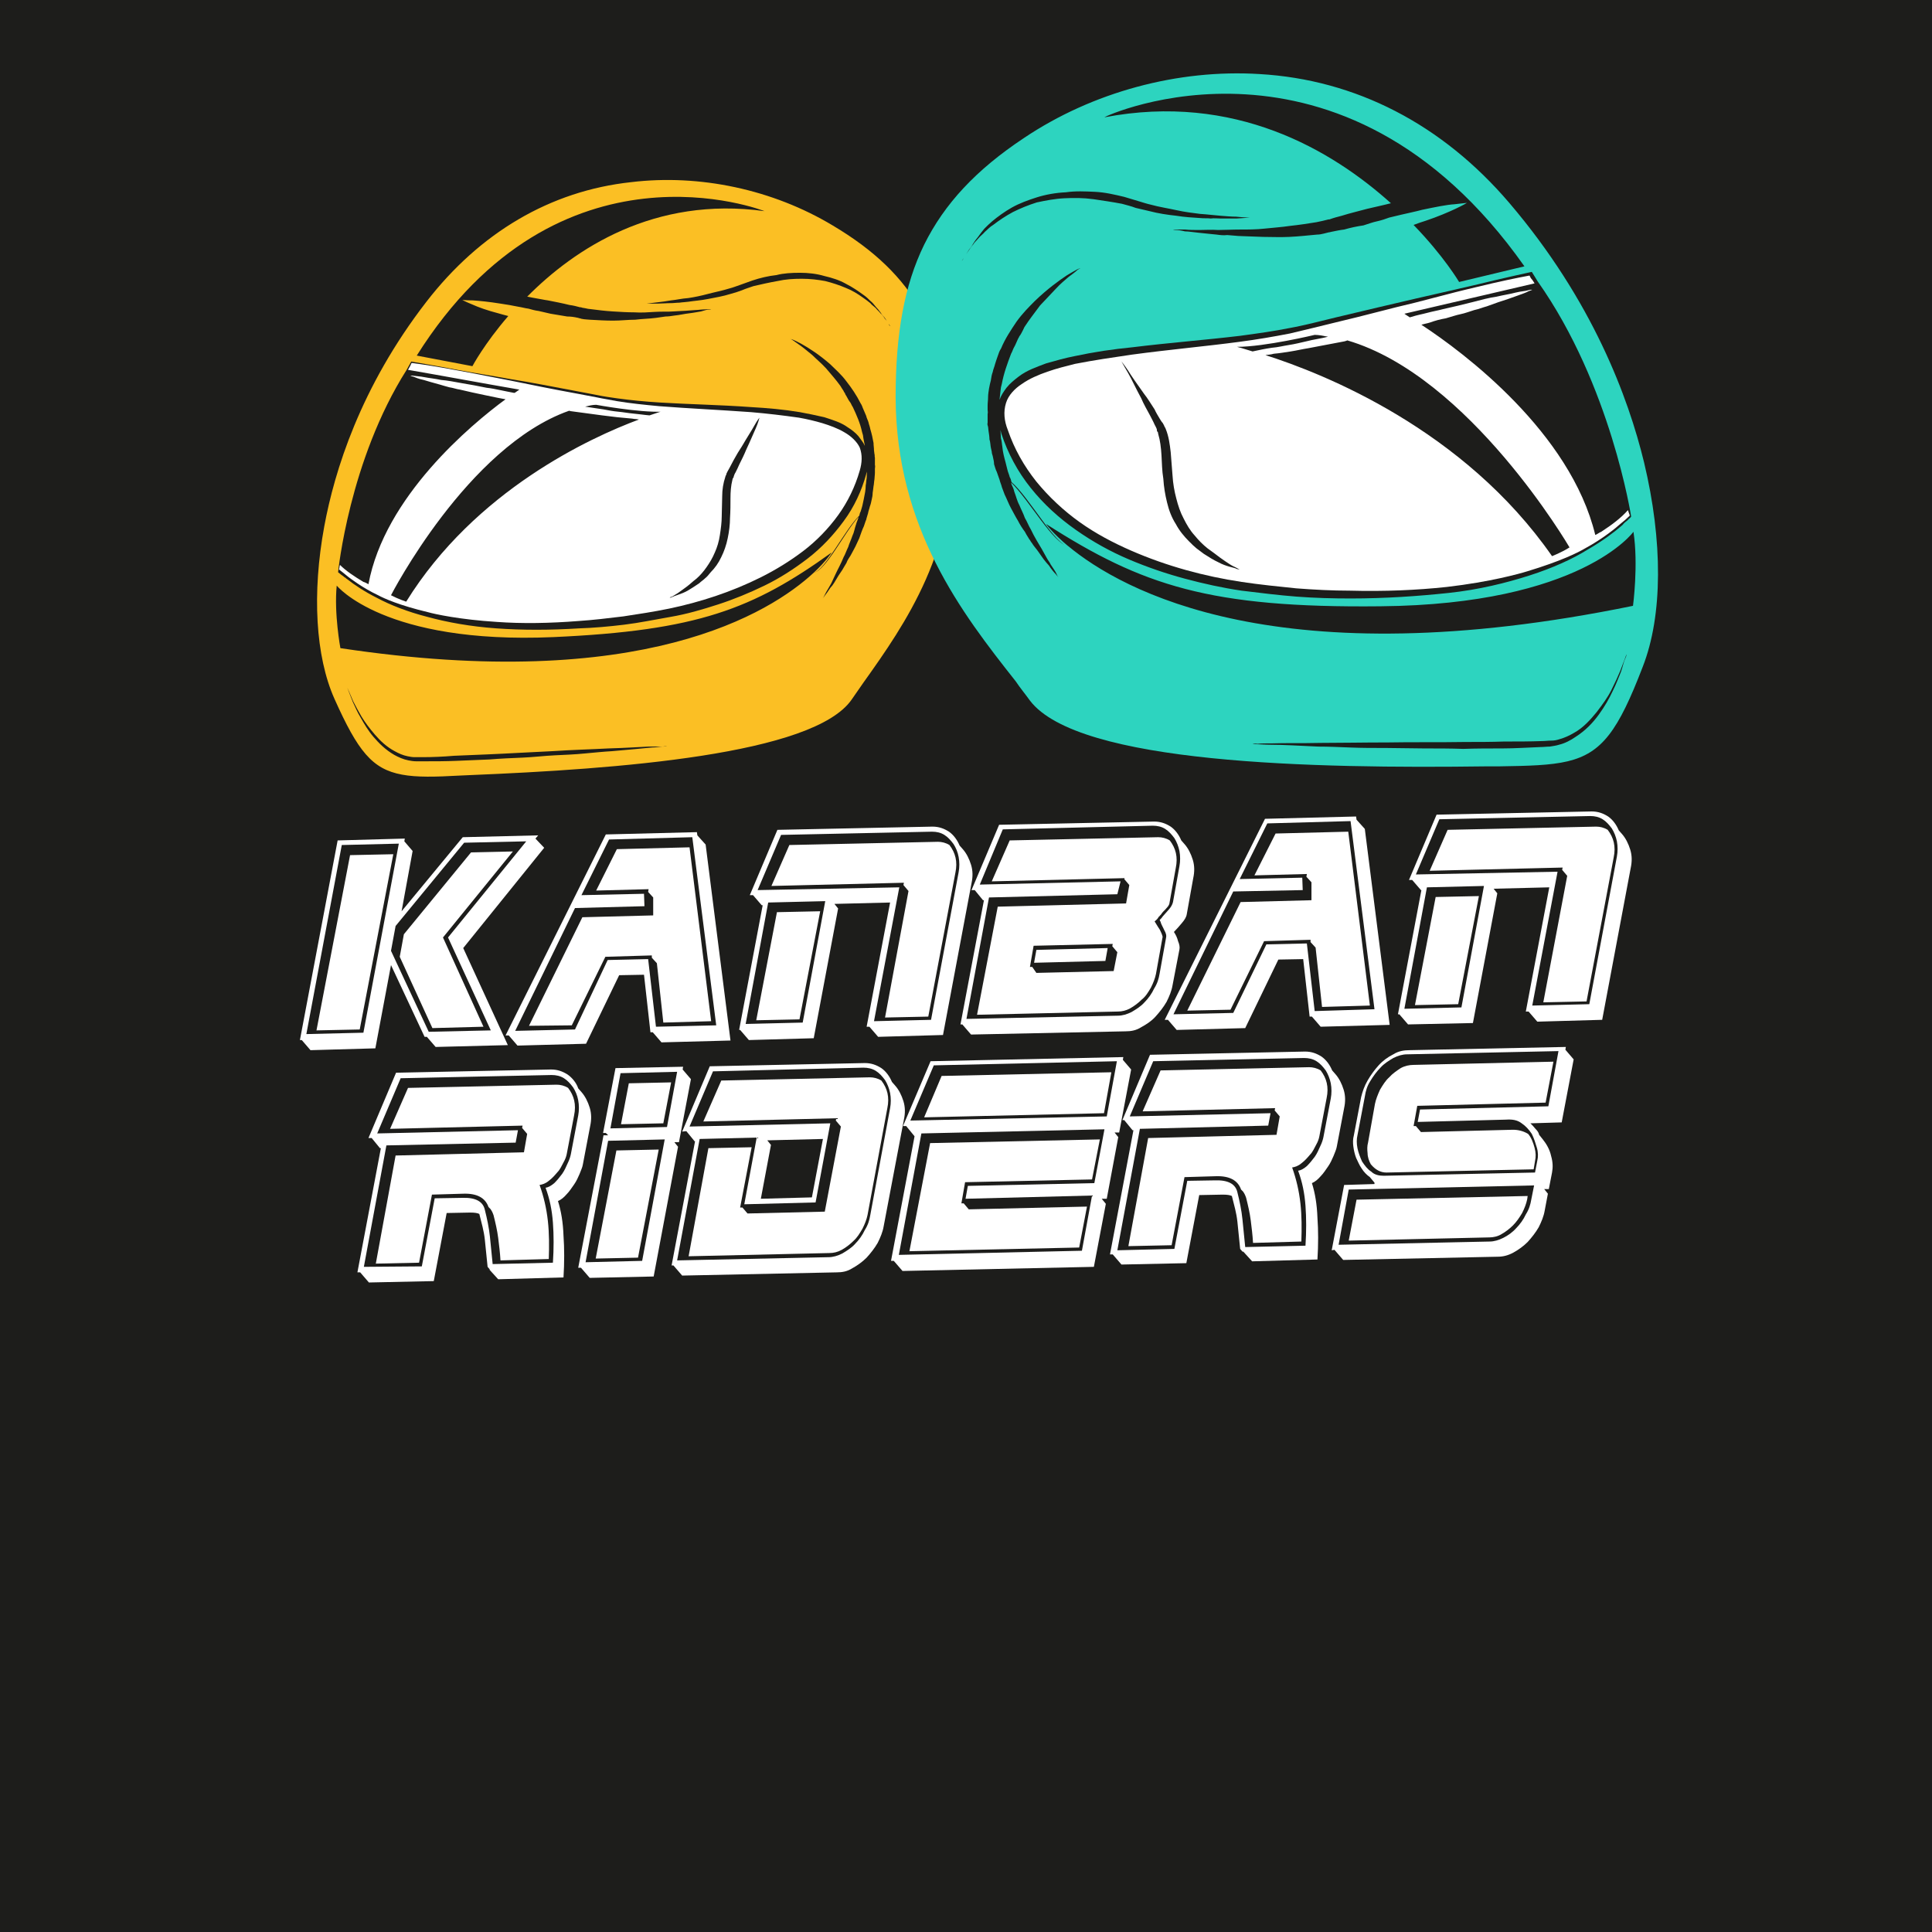 <?xml version="1.0" encoding="utf-8"?>
<!-- Generator: Adobe Illustrator 26.0.3, SVG Export Plug-In . SVG Version: 6.00 Build 0)  -->
<svg version="1.1" id="Слой_1" xmlns="http://www.w3.org/2000/svg" xmlns:xlink="http://www.w3.org/1999/xlink" x="0px" y="0px"
	 viewBox="0 0 420 420" style="enable-background:new 0 0 420 420;" xml:space="preserve">
<style type="text/css">
	.st0{fill:#1D1D1B;}
	.st1{fill:#FFFFFF;}
	.st2{fill:#FBBF24;}
	.st3{fill:#2DD4BF;}
</style>
<rect x="-6" y="-8.7" class="st0" width="432" height="437.5"/>
<g>
	<g>
		<g>
			<path class="st1" d="M65.2,226.1l8.2-43.4l14.6-0.4l-0.1,0.6l1.8,2.1l-2.4,13.1l13.3-16.1l16.4-0.4l-0.6,0.7l1.9,2l-17.6,21.8
				l9.7,21.1l-15.7,0.4l-1.9-2.2h-0.5L85,209.8l-3.4,18.1l-14.1,0.4l-1.9-2.2L65.2,226.1z M74.3,183.7l-7.7,41.1l12.4-0.3l7.7-41.1
				L74.3,183.7z M76.1,185.9l9.4-0.2l-7.3,38.1l-9.4,0.2L76.1,185.9z M85,206.7l8.2,17.6l13.5-0.3l-9.3-20.2l17-20.9l-13.5,0.3
				L86,201.3L85,206.7z M87.8,203.1l14.6-17.8l9.1-0.2l-15.2,18.7l8.8,19.4L94,223.5L86.9,208L87.8,203.1z"/>
			<path class="st1" d="M109.9,225.1l21.8-43.7l19.8-0.5l0.1,0.7l1.8,2l5.4,42.6l-15,0.4l-1.9-2.2h-0.5l-1.4-12.5l-5.4,0.1
				l-7.2,14.9l-14.9,0.4l-1.9-2.2H109.9z M132.1,208.7l8.8-0.2l1.7,14.7l13.1-0.3l-5.2-40.9l-18.1,0.5l-6,12.1l13.6-0.3l0.1,2.7
				l-15.1,0.4l-13,26.7l13-0.3L132.1,208.7z M134.1,184.6l15.8-0.4l4.7,37.8l-10.4,0.3l-1.4-12.9l-1.1-1.2v-0.5l-10.1,0.3l-7.3,14.9
				L115,223l11.6-23.6L142,199v-3.9l-1.1-1.2l0.1-0.6l-11.4,0.3L134.1,184.6z"/>
			<path class="st1" d="M160.7,223.8l5.1-27h-0.2l-1.9-2.2h-0.7l6-14.2l33.7-0.7c1.4,0,2.5,0.4,3.6,1.1c1,0.7,1.8,1.8,2.3,3l0.7,0.8
				c0.8,0.9,1.4,2.1,1.8,3.4c0.4,1.3,0.4,2.6,0.1,4l-6.2,33l-14.1,0.4l-1.9-2.2h-0.6l5.1-27l-12.1,0.3l0.8,1l-5.3,28.2l-14.1,0.4
				l-1.9-2.2H160.7z M167,196.2l-4.9,26.4l12.4-0.3l4.9-26.4L167,196.2z M168.9,198.3l9.4-0.2l-4.5,23.5l-9.4,0.2L168.9,198.3z
				 M195.5,192.9L190,222l12.4-0.3l6-32.1c0.2-1.1,0.2-2.2,0-3.3s-0.6-2-1.1-2.8c-0.6-0.8-1.2-1.5-2-2c-0.8-0.5-1.7-0.7-2.7-0.7
				l-32.8,0.7l-5.1,12L195.5,192.9z M197.5,193.7l-1.1-1.3l0.1-0.5l-28.8,0.7l3.9-8.9l32.3-0.7c0.8,0,1.7,0.2,2.5,0.7
				c1.3,1.7,1.8,3.6,1.3,6l-5.9,31.3l-9.4,0.2L197.5,193.7z"/>
			<path class="st1" d="M208.8,222.7l5.1-27h-0.2l-1.8-2.2h-0.7l6-14.2l33.7-0.7c1.4,0,2.5,0.4,3.6,1.1c1,0.7,1.8,1.8,2.3,3l0.7,0.8
				c0.8,0.9,1.4,2.1,1.8,3.4s0.4,2.6,0.1,4l-1.4,7.8c-0.1,0.7-0.5,1.3-1.1,2c-0.6,0.7-1.1,1.3-1.7,1.9c0.4,0.6,0.7,1.2,0.9,2
				c0.3,0.7,0.4,1.3,0.3,1.8l-1.5,7.8c-0.2,1.2-0.7,2.4-1.3,3.6c-0.7,1.2-1.5,2.2-2.4,3.2s-2,1.7-3.1,2.3c-1.1,0.7-2.2,0.9-3.4,0.9
				l-33.6,0.7l-1.9-2.2L208.8,222.7z M242.9,194.4l-27.9,0.7l-4.9,26.4l32.9-0.7c1,0,2-0.3,3-0.8c1-0.6,2-1.2,2.8-2.1
				c0.8-0.8,1.6-1.9,2.1-3c0.7-1.1,1-2.1,1.2-3.3l1.4-7.8c0.1-0.4,0-0.9-0.4-1.6c-0.3-0.7-0.7-1.3-0.8-1.8l-0.2-0.4
				c0.3-0.3,0.5-0.5,0.6-0.7c0.5-0.6,1-1.1,1.5-1.7c0.5-0.6,0.7-1.1,0.8-1.5l1.4-7.8c0.2-1.1,0.2-2.2,0-3.3c-0.2-1-0.6-2-1.1-2.8
				c-0.6-0.8-1.2-1.5-2-2c-0.8-0.5-1.7-0.7-2.7-0.7l-32.6,0.8l-5,12l30.6-0.7L242.9,194.4z M244.5,190.9l-28.9,0.7l3.9-8.9l32.3-0.7
				c0.8,0,1.7,0.2,2.5,0.7c1.3,1.7,1.8,3.6,1.3,6l-1.4,7.8c-0.1,0.3-0.3,0.6-0.6,0.9c-0.3,0.4-0.7,0.7-1,1.1l-0.2,0.3l-0.3,0.3
				c0,0.1-0.1,0.1-0.2,0.2c-0.2,0.4-0.5,0.7-0.9,1l0.8,1.3c0.3,0.4,0.5,0.8,0.7,1.3s0.3,0.8,0.2,1l-1.4,7.8c-0.2,1-0.6,2-1.1,3
				c-0.6,1-1.1,1.9-2,2.6c-0.7,0.7-1.6,1.4-2.5,1.9c-0.9,0.5-1.8,0.7-2.7,0.7l-30.6,0.7l4.5-23.5l27.9-0.7l0.7-4l-1.1-1.3
				L244.5,190.9z M225.3,211.5l16.8-0.4l0.8-4.1l-1.1-1.3l0.1-0.5l-17.2,0.4l-0.8,4.6h0.5L225.3,211.5z M224.8,209.3l0.5-2.8
				l15.5-0.4l-0.5,2.8L224.8,209.3z"/>
			<path class="st1" d="M253.2,221.7L275,178l19.8-0.5l0.1,0.7l1.8,2l5.4,42.6l-15,0.4l-1.9-2.2h-0.5l-1.4-12.5l-5.4,0.1l-7.2,14.9
				l-14.9,0.4l-1.9-2.2H253.2z M275.3,205.3l8.8-0.2l1.7,14.7l13-0.4l-5.2-40.9l-18.1,0.5l-6,12.1l13.6-0.3l0.1,2.7l-15.1,0.3
				l-13,26.7l13-0.3L275.3,205.3z M277.3,181.2l15.8-0.4l4.7,37.8l-10.4,0.3L286,206l-1.1-1.2v-0.5l-10.1,0.3l-7.3,14.9l-9.4,0.2
				l11.6-23.6l15.4-0.4v-3.9l-1.1-1.2l0.1-0.6l-11.4,0.3L277.3,181.2z"/>
			<path class="st1" d="M303.9,220.5l5.1-27h-0.1l-1.9-2.2h-0.7l6-14.2l33.7-0.7c1.4,0,2.5,0.4,3.6,1.1c1,0.7,1.8,1.8,2.3,3l0.7,0.8
				c0.8,0.9,1.4,2.1,1.8,3.4s0.4,2.6,0.1,4l-6.2,33l-14.1,0.4l-1.9-2.2h-0.6l5.1-27l-12.1,0.3l0.8,1l-5.3,28.2l-14.1,0.3l-1.9-2.2
				L303.9,220.5z M310.2,192.9l-4.9,26.4l12.4-0.3l4.9-26.4L310.2,192.9z M312.1,195l9.4-0.2l-4.5,23.5l-9.4,0.2L312.1,195z
				 M338.6,189.5l-5.5,29.1l12.4-0.3l6-32.1c0.2-1.1,0.2-2.2,0-3.3c-0.2-1-0.6-2-1.1-2.8c-0.6-0.8-1.2-1.5-2-2
				c-0.8-0.5-1.7-0.7-2.7-0.7l-32.8,0.7l-5.1,12L338.6,189.5z M340.7,190.4l-1.1-1.3l0.1-0.5l-28.9,0.7l3.9-8.9l32.3-0.7
				c0.8,0,1.7,0.2,2.5,0.7c1.3,1.7,1.8,3.6,1.3,6l-5.9,31.3l-9.4,0.2L340.7,190.4z"/>
			<g>
				<path class="st1" d="M106.6,276.1l-0.6-0.7c-0.2-2.1-0.4-4.1-0.6-5.9c-0.2-1.9-0.7-3.6-1.2-5.6c-0.4-0.2-1-0.3-2-0.3l-5.1,0.1
					l-2.8,14.8l-14.1,0.3l-1.9-2.2h-0.6l5.1-27h-0.2l-1.8-2.2h-0.7l6-14.2l33.7-0.7c1.4,0,2.5,0.4,3.6,1.1c1,0.7,1.9,1.8,2.3,3
					l0.7,0.8c0.8,0.9,1.4,2.1,1.8,3.4c0.4,1.3,0.4,2.6,0.1,4l-1.6,8.4c-0.1,0.6-0.4,1.2-0.7,2c-0.3,0.7-0.7,1.6-1.2,2.3
					c-0.5,0.7-1,1.5-1.6,2.1c-0.6,0.7-1.2,1.2-1.9,1.5c0.7,2.2,1.1,4.7,1.2,7.5c0.2,2.8,0.2,5.9,0,9.1l-14.2,0.4l-2-2.2L106.6,276.1
					z M106.5,268.8c0.2,2,0.4,4,0.6,6l13.1-0.3c0.2-3.1,0.2-6,0-8.7c-0.2-2.7-0.7-5.2-1.6-7.6c0.7-0.1,1.3-0.5,1.9-1
					c0.6-0.6,1.1-1.2,1.7-2c0.5-0.7,0.9-1.6,1.2-2.3c0.4-0.8,0.6-1.5,0.7-2l1.6-8.4c0.2-1.1,0.2-2.2,0-3.3s-0.6-2-1.1-2.8
					c-0.6-0.8-1.2-1.5-2-2c-0.8-0.5-1.7-0.7-2.7-0.7l-32.8,0.7l-5.1,12l30.6-0.7l-0.5,2.7L84,249l-4.9,26.4l12.6-0.1l2.8-14.8l6-0.1
					c2.9-0.1,4.5,0.8,4.9,2.6C105.9,265,106.3,266.9,106.5,268.8z M86,251.2l27.9-0.7l0.7-4l-1.1-1.3l0.1-0.5l-28.8,0.7l3.9-8.9
					l32.3-0.7c0.8,0,1.7,0.2,2.5,0.7c1.3,1.7,1.8,3.6,1.3,6l-1.6,8.4c-0.1,0.5-0.3,1.1-0.7,1.8c-0.4,0.7-0.7,1.5-1.3,2.1
					c-0.6,0.7-1.1,1.3-1.9,1.9c-0.7,0.6-1.4,0.8-2,0.9c0.9,2.5,1.5,5.1,1.8,7.8c0.3,2.7,0.3,5.5,0.2,8.3l-10.5,0.3
					c-0.1-1.7-0.3-3.3-0.5-4.9c-0.2-1.6-0.6-3.3-1-4.9c-0.2-0.6-0.4-1-0.7-1.4l-0.4-0.4c-0.7-2-2.5-3-5.5-2.9l-6.8,0.2l-2.8,14.8
					l-9.4,0.2L86,251.2z"/>
				<path class="st1" d="M148.5,231.9l-0.1,0.6l1.8,2.1l-2.6,13.7h-1l0.8,1l-5.3,28.2l-13.9,0.3l-1.9-2.2h-0.6l5.5-28.8h1l-0.5-0.5
					h-0.6l2.7-14.1L148.5,231.9z M132.2,248l-4.9,26.4l12.3-0.3l4.9-26.4L132.2,248z M134,250.1l9.2-0.2l-4.5,23.5l-9.2,0.2
					L134,250.1z M134.9,233.3l-2.2,12l12.3-0.3l2.2-12L134.9,233.3z M136.7,235.5l9.2-0.2l-1.7,8.9l-9.2,0.2L136.7,235.5z"/>
				<path class="st1" d="M148.3,246l6-14.2l33.7-0.7c1.4,0,2.5,0.4,3.6,1.1c1,0.7,1.8,1.8,2.3,3l0.7,0.8c0.8,0.9,1.4,2.1,1.8,3.4
					s0.4,2.6,0.1,4l-4.4,23.2c-0.2,1.2-0.7,2.4-1.3,3.6c-0.7,1.2-1.5,2.2-2.4,3.2c-0.9,0.9-2,1.7-3.1,2.3c-1.1,0.7-2.2,0.9-3.4,0.9
					l-33.6,0.7l-1.9-2.2H146l5.1-27H151l-1.8-2.2L148.3,246z M155,232.9l-5.1,12l30.6-0.7l-3.2,17.2l-15.5,0.4l2.7-14.5l-12.4,0.3
					l-4.9,26.4l32.9-0.7c1,0,2-0.3,3-0.8c1-0.6,2-1.2,2.8-2.1c0.8-0.8,1.6-1.9,2.1-3c0.7-1.1,1-2.1,1.2-3.3l4.3-23.2
					c0.2-1.1,0.2-2.2,0-3.3c-0.2-1-0.6-2-1.1-2.8c-0.6-0.8-1.2-1.5-2-2c-0.8-0.5-1.7-0.7-2.7-0.7L155,232.9z M154,249.6l9.4-0.2
					l-2.5,13.1h0.5l1.1,1.3l16.8-0.4l3.5-18.5l-1.1-1.3l0.1-0.5l-28.9,0.7l3.9-8.9l32.3-0.7c0.8,0,1.7,0.2,2.5,0.7
					c1.3,1.7,1.8,3.6,1.3,6l-4.3,23.2c-0.2,1-0.6,2-1.1,3c-0.6,1-1.1,1.9-2,2.7c-0.7,0.7-1.6,1.4-2.5,1.9c-0.9,0.5-1.8,0.7-2.7,0.7
					l-30.6,0.7L154,249.6z M167.6,248.9l-2.2,11.7l11.1-0.3l2.4-12.7l-12.1,0.3L167.6,248.9z"/>
				<path class="st1" d="M198.8,247l-1.8-2.2h-0.7l6-14.1l41.9-0.9l-0.1,0.6l1.8,2.1l-2.6,13.7h-1l0.8,1l-2.5,13.4h-1.1l0.9,1.1
					l-2.6,13.7l-41.6,0.9l-1.9-2.2h-0.6l5.1-27H198.8z M237.9,257.2l2.2-11.7l-39.8,0.9l-4.9,26.4l39.8-0.9l2.2-12l-27.5,0.7
					l0.5-2.8L237.9,257.2z M209.8,257l-0.8,4.6h0.5l1.1,1.3l25.7-0.6l-1.7,8.9l-36.9,0.8l4.5-23.5l36.9-0.8l-1.7,8.7L209.8,257z
					 M240.6,242.7l2.2-12l-39.8,0.9l-5.1,12L240.6,242.7z M204.7,233.9l36.9-0.8L240,242l-39.1,0.9L204.7,233.9z"/>
				<path class="st1" d="M270.2,272.2l-0.6-0.7c-0.2-2.1-0.4-4.1-0.6-5.9c-0.2-1.9-0.7-3.6-1.2-5.6c-0.4-0.2-1-0.3-2-0.3l-5.1,0.1
					l-2.8,14.8l-14.1,0.3l-1.9-2.2h-0.6l5.1-27h-0.2l-1.8-2.2H244l6-14.2l33.7-0.7c1.4,0,2.5,0.4,3.6,1.1c1,0.7,1.8,1.8,2.3,3
					l0.7,0.8c0.8,0.9,1.4,2.1,1.8,3.4c0.4,1.3,0.4,2.6,0.1,4l-1.6,8.4c-0.1,0.6-0.4,1.2-0.7,2c-0.3,0.7-0.7,1.6-1.2,2.3
					s-1,1.5-1.6,2.1c-0.6,0.7-1.2,1.2-1.9,1.5c0.7,2.2,1.1,4.7,1.2,7.5c0.2,2.8,0.2,5.9,0,9.1l-14.2,0.4l-2-2.2L270.2,272.2z
					 M270.1,265.1c0.2,2,0.4,4,0.6,6l13.1-0.3c0.2-3.1,0.2-6,0-8.7c-0.2-2.7-0.7-5.2-1.6-7.6c0.7-0.1,1.3-0.5,1.9-1
					c0.6-0.6,1.1-1.2,1.7-2c0.5-0.7,0.9-1.6,1.2-2.3c0.4-0.8,0.6-1.5,0.7-2l1.6-8.4c0.2-1.1,0.2-2.2,0-3.3c-0.2-1-0.6-2-1.1-2.8
					c-0.6-0.8-1.2-1.5-2-2s-1.7-0.7-2.7-0.7l-32.8,0.7l-5.1,12l30.6-0.7l-0.5,2.7l-27.9,0.7l-4.9,26.4l12.4-0.3l2.8-14.8l6-0.1
					c2.9-0.1,4.5,0.8,4.9,2.6C269.5,261.2,269.9,263.1,270.1,265.1z M249.6,247.4l27.9-0.7l0.7-4l-1.1-1.3l0.1-0.5l-28.8,0.7
					l3.9-8.9l32.3-0.7c0.8,0,1.7,0.2,2.5,0.7c1.3,1.7,1.8,3.6,1.3,6l-1.6,8.4c-0.1,0.5-0.3,1.1-0.7,1.8c-0.4,0.7-0.7,1.5-1.3,2.1
					c-0.6,0.7-1.1,1.3-1.9,1.9c-0.7,0.6-1.4,0.8-2,0.9c0.9,2.5,1.5,5.1,1.8,7.8c0.3,2.7,0.3,5.5,0.2,8.3l-10.5,0.3
					c-0.1-1.7-0.3-3.3-0.5-4.9c-0.2-1.6-0.6-3.3-1-4.9c-0.2-0.6-0.4-1-0.7-1.4l-0.4-0.4c-0.7-2-2.5-3-5.5-2.9l-6.8,0.2l-2.8,14.8
					l-9.4,0.2L249.6,247.4z"/>
				<path class="st1" d="M289.5,271.8l2.7-14.2l6.6-0.2v-0.1c0-0.1,0-0.1,0-0.2l-1-1.2c-0.7-0.5-1.3-1.1-1.8-1.9
					c-0.5-0.7-0.8-1.5-1.2-2.3c-0.3-0.8-0.5-1.7-0.6-2.5c-0.1-0.8-0.1-1.6,0.1-2.3l1.6-8.4c0.3-1.2,0.7-2.4,1.4-3.6
					c0.7-1.2,1.5-2.3,2.4-3.3c0.9-1,2-1.8,3.2-2.4c1.1-0.7,2.3-0.9,3.5-0.9l34-0.7l-0.1,0.6l1.8,2.1l-2.6,13.7l-6.8,0.2
					c0.4,0.4,0.7,0.7,1.1,1.2c0.4,0.4,0.7,0.8,0.8,1.3l0.8,1c0.8,1,1.5,2.2,1.8,3.6c0.4,1.4,0.4,2.5,0.2,3.6l-0.7,3.6h-1l0.8,1
					l-0.7,3.7c-0.2,1.2-0.7,2.4-1.3,3.6c-0.7,1.2-1.5,2.2-2.4,3.2c-0.9,0.9-2,1.7-3.1,2.3s-2.2,0.9-3.4,0.9l-33.6,0.7l-1.9-2.2
					L289.5,271.8z M323.8,269.9c1,0,2-0.3,3-0.8s2-1.2,2.8-2.1c0.8-0.8,1.6-1.9,2.1-3c0.7-1.1,1-2.1,1.2-3.3l0.6-3l-40.3,0.9
					l-2.2,12L323.8,269.9z M293.2,269.7l1.7-8.9l37.2-0.8l-0.1,0.7c-0.2,1-0.6,2-1.1,3c-0.6,1-1.2,1.9-2,2.7
					c-0.7,0.7-1.6,1.4-2.5,1.9c-0.8,0.5-1.8,0.7-2.6,0.7L293.2,269.7z M308.2,243.9l0.5-2.7l27.9-0.7l2.2-12l-32.9,0.7
					c-1,0-2,0.3-3,0.8c-1,0.6-2,1.2-2.8,2.1c-0.8,0.8-1.6,1.9-2.2,2.9c-0.7,1.1-1,2.1-1.2,3.4l-1.6,8.4c-0.2,0.8-0.2,1.8,0,2.8
					c0.2,1,0.6,2,1,2.9c0.6,0.9,1.2,1.7,2,2.2c0.7,0.7,1.7,0.9,2.7,0.9l32.9-0.7l0.5-2.6c0.2-0.8,0.2-1.8-0.1-2.8
					c-0.3-1-0.6-2-1.1-3c-0.6-0.9-1.3-1.7-2.2-2.3c-0.9-0.7-2-0.9-3.4-0.8L308.2,243.9z M298.9,240c0.2-1,0.6-2,1.1-3.1
					c0.6-1,1.2-2,2-2.7c0.7-0.8,1.6-1.4,2.5-2c0.9-0.5,1.9-0.7,2.8-0.7l30.4-0.7l-1.7,8.9l-27.9,0.7l-0.8,4.4h0.5l1.1,1.3l20-0.5
					c1.2,0,2.3,0.3,3.3,0.9c0.7,0.8,1.1,1.9,1.4,3c0.3,1.1,0.3,2,0.1,2.9l-0.3,1.8l-32,0.7c-1.3,0-2.4-0.6-3.4-1.8
					c-0.4-0.7-0.7-1.6-0.7-2.4c-0.1-0.8-0.1-1.6,0.1-2.3L298.9,240z"/>
			</g>
		</g>
	</g>
	<g>
		<g>
			<g>
				<path class="st2" d="M207,95.3c-0.6-11.7-2.7-20.5-6.7-27.7c-4.1-7.3-10.2-13.2-19.3-18.6c-13-7.8-28.9-11.2-43.8-9.4
					c-17.6,1.9-32.9,11-44.5,26c-14.4,18.6-20,36.9-22.2,48.8c-2.7,14.6-1.9,28.3,2.2,37.5c5.1,11.4,8.2,15.3,14.7,16.5
					c3.2,0.6,7.2,0.5,12.6,0.2l2.2-0.1c31.7-1.3,74.8-4.4,83-16.5c0.8-1.2,1.7-2.4,2.5-3.6C196.9,135.5,208.2,119.3,207,95.3z
					 M173.9,59.3c1.8,0,3.6,0.2,5.3,0.7c1.7,0.4,3.3,0.9,4.7,1.7c1.4,0.7,2.7,1.6,3.8,2.4c0.6,0.4,1.1,0.9,1.5,1.3
					c0.5,0.4,0.8,0.8,1.2,1.3c0.4,0.4,0.7,0.8,1,1.2s0.5,0.8,0.8,1c0.3,0.4,0.4,0.6,0.6,0.9c0.2,0.3,0.2,0.5,0.4,0.6
					c0.3,0.4,0.3,0.5,0.3,0.5s-0.2-0.1-0.3-0.5c-0.1-0.1-0.3-0.4-0.4-0.6c-0.2-0.3-0.5-0.5-0.6-0.8c-0.3-0.3-0.5-0.7-0.8-0.9
					c-0.3-0.4-0.7-0.7-1-1.1c-0.4-0.4-0.9-0.7-1.2-1.1c-0.5-0.4-1-0.8-1.6-1.2c-1.1-0.8-2.4-1.6-3.7-2.1c-1.4-0.6-2.9-1.1-4.5-1.5
					c-1.6-0.3-3.3-0.5-5.1-0.5c-1.8,0-3.5,0.1-5.3,0.5c-1.7,0.3-3.5,0.7-5.2,1.1c-0.8,0.3-1.6,0.5-2.5,0.9c-0.8,0.3-1.7,0.6-2.5,0.8
					c-1.6,0.5-3.3,0.8-4.9,1.1c-1.5,0.3-3,0.4-4.3,0.6c-0.7,0.1-1.3,0.1-1.9,0.2c-0.7,0-1.2,0.1-1.8,0.1c-1.1,0-2,0.1-2.9,0.1
					c-1.6,0-2.4,0-2.4,0s0.9-0.1,2.5-0.3c0.8-0.1,1.7-0.2,2.8-0.4c1.1-0.1,2.3-0.4,3.7-0.5c1.4-0.2,2.8-0.5,4.3-0.9
					c1.5-0.4,3.1-0.7,4.7-1.2c0.8-0.2,1.5-0.5,2.4-0.8c0.8-0.3,1.7-0.6,2.5-0.9c1.8-0.6,3.5-1,5.3-1.2
					C170.3,59.4,172.1,59.3,173.9,59.3z M166.2,45.9c-24-3.3-41.3,8.2-51.6,18.6l0.1,0c0.6,0.1,1.4,0.3,2.1,0.4s1.5,0.3,2.3,0.4
					c1.5,0.3,3.1,0.6,4.7,1c0.8,0.1,1.6,0.3,2.3,0.5l0.1,0l0,0c0,0-0.1,0,0,0l0,0l0.1,0l0.3,0.1l0.6,0.1c0.4,0.1,0.9,0.2,1.2,0.2
					c1.5,0.2,3.2,0.4,4.8,0.5c1.6,0.1,3.2,0.2,4.7,0.2c1.5,0.1,3,0,4.5-0.1s2.8,0,4-0.1s2.4-0.1,3.4-0.2s1.9-0.1,2.6-0.2
					c1.5-0.1,2.2-0.1,2.2-0.1s-0.2,0.1-0.6,0.1c-0.3,0-0.9,0.2-1.6,0.4c-0.7,0.1-1.6,0.3-2.5,0.4c-1,0.1-2.2,0.4-3.3,0.5
					c-0.6,0.1-1.3,0.2-1.9,0.2c-0.7,0.1-1.4,0.2-2.1,0.3c-1.5,0.2-2.9,0.2-4.5,0.4c-1.6,0-3.1,0.2-4.8,0.2c-1.7,0-3.3-0.1-5.1-0.2
					c-0.4,0-0.9-0.1-1.2-0.1l-0.6-0.1l-0.3-0.1l-0.1,0l-0.3-0.1c-0.9-0.2-1.6-0.3-2.4-0.3c-1.2-0.2-2.4-0.4-3.6-0.6
					c-0.9-0.2-1.7-0.4-2.6-0.6c-0.8-0.1-1.5-0.3-2.2-0.5c-0.8-0.1-1.4-0.3-2.1-0.4c-1.4-0.3-2.7-0.5-4-0.7c-2.5-0.4-4.5-0.6-6-0.7
					c-1.4,0-2.3-0.1-2.3-0.1s0.7,0.4,2.2,1c1.3,0.6,3.3,1.3,5.6,1.9c0.7,0.2,1.4,0.4,2.2,0.6c-5.2,6-7.8,10.9-7.8,10.9l-12.1-2.3
					C121.5,28.2,166.2,45.9,166.2,45.9z M144.1,162.3c-0.6,0-1.4,0.2-2.4,0.2c-2.1,0.2-5.1,0.5-8.7,0.8c-1.8,0.1-3.7,0.3-5.9,0.5
					c-2,0.2-4.3,0.3-6.5,0.4s-4.6,0.4-7,0.5s-4.8,0.2-7.2,0.4c-2.4,0.1-4.8,0.2-7.2,0.3s-4.7,0.1-7,0.1c-0.6,0-1.1,0-1.7,0
					c-0.6,0-1.2-0.1-1.7-0.2c-1.1-0.2-2.2-0.7-3.1-1.2c-1.9-1.1-3.3-2.5-4.5-3.9c-1.2-1.4-2-2.8-2.8-4.2c-0.8-1.3-1.2-2.4-1.7-3.4
					c-0.4-1-0.7-1.8-0.9-2.3c-0.2-0.5-0.3-0.8-0.3-0.8s0.5,1.1,1.3,3c0.5,1,1.1,2.1,1.8,3.3c0.8,1.3,1.7,2.5,2.9,3.9
					s2.6,2.7,4.3,3.6c0.9,0.5,1.8,0.9,2.8,1.1c0.5,0.1,1,0.2,1.5,0.2c0.6,0,1.1,0,1.7,0c2.2,0,4.6-0.1,6.9-0.3
					c2.4-0.1,4.8-0.2,7.2-0.3c4.8-0.2,9.6-0.5,14.1-0.7c4.5-0.3,8.7-0.4,12.3-0.6c3.6-0.1,6.6-0.3,8.7-0.4
					C142.7,162.3,143.4,162.3,144.1,162.3c0.6-0.1,0.9-0.1,0.9-0.1S144.7,162.3,144.1,162.3z M189.5,108.6c-0.1,0.5-0.2,1-0.4,1.5
					c-0.1,0.5-0.3,0.9-0.4,1.5c-0.1,0.4-0.3,0.9-0.4,1.4c-0.2,0.4-0.3,0.9-0.5,1.4c-0.4,0.8-0.7,1.8-1,2.6c-0.4,0.8-0.7,1.6-1.1,2.3
					c-0.4,0.7-0.7,1.4-1.2,2.1c-0.2,0.3-0.4,0.7-0.5,1c-0.1,0.2-0.2,0.3-0.3,0.5c-0.1,0.2-0.2,0.3-0.3,0.5c-0.3,0.6-0.8,1.2-1.1,1.7
					c-0.3,0.5-0.6,1-0.9,1.5c-0.3,0.5-0.6,0.9-0.9,1.2c-0.5,0.8-0.9,1.3-1.2,1.7c-0.3,0.4-0.4,0.6-0.4,0.6s0.1-0.2,0.3-0.6
					c0.2-0.4,0.5-1,1-1.8c0.2-0.4,0.5-0.8,0.7-1.3s0.5-1,0.7-1.5c0.5-1.1,1.2-2.3,1.8-3.8c0.4-0.7,0.6-1.4,1-2.2
					c0.2-0.7,0.6-1.5,0.9-2.4c0.4-0.8,0.5-1.7,0.8-2.5c0.1-0.4,0.3-0.8,0.5-1.4c0-0.1,0-0.2,0.1-0.3c-3,3.2-7.2,11.8-9.8,12.2
					c-9.4,8.7-37.3,26.3-102.9,16.4c0,0-1.4-7.5-0.8-13.6c0,0,10.3,12.8,47.1,11.2c31.3-1.4,43.4-6.1,60.5-18.4c0,0-1.1,1.8-3.9,4.4
					c2.5-0.5,6.7-9.3,9.9-12.4c0.1-0.3,0.1-0.6,0.3-0.9c0.1-0.4,0.3-0.9,0.4-1.4c0.1-0.4,0.2-1,0.3-1.4c0.2-1,0.4-1.9,0.4-2.9
					c0.1-0.4,0.1-1,0.2-1.5c0-0.4,0.1-1,0-1.4l0-0.1c0,0.2-0.1,0.4-0.1,0.6c-1,3.6-2.6,7.1-4.9,10.2c-2.2,3-4.8,5.8-7.8,8.1
					c-3,2.3-6.1,4.3-9.4,5.9s-6.7,3-10.1,4.1c-3.4,1.1-6.8,2.1-10.3,2.7s-6.8,1.3-10.1,1.7c-3.3,0.4-6.6,0.7-9.8,0.8
					c-6.4,0.4-12.4,0.4-18,0s-10.6-1.3-15-2.5c-4.3-1.1-8.1-2.6-10.9-4.1c-2.8-1.4-5-2.9-6.4-4c-0.2-0.1-0.4-0.3-0.5-0.4l0,0
					c-0.1,0-0.1-0.1-0.2-0.1c-0.3-0.3-0.7-0.5-0.9-0.7c-0.4-0.3-0.5-0.4-0.5-0.4s2.4-24.3,14.9-44l1-1.8c0,0,5.9,1,10,1.8
					c3.2,0.6,7.1,1.2,11.5,2c4.4,0.7,9.5,1.7,14.8,2.7c1.4,0.3,2.8,0.5,4.2,0.8s2.9,0.5,4.3,0.7c2.9,0.4,6,0.7,9.2,0.9
					c6.4,0.4,13,0.5,19.9,1c3.5,0.2,7,0.5,10.6,1.1c1.7,0.3,3.5,0.7,5.3,1.1c1.8,0.6,3.6,1.1,5.1,2.2c0.8,0.5,1.6,1.1,2.3,1.9
					c0.5,0.7,1.1,1.4,1.4,2.1l0-0.1c-0.1-0.5-0.2-0.9-0.3-1.5l-0.1-0.7l-0.2-0.7c-0.4-1.9-1.2-3.7-2-5.4c-0.3-0.4-0.4-0.9-0.7-1.2
					c-0.3-0.4-0.4-0.7-0.7-1.2c-0.1-0.2-0.3-0.4-0.3-0.6c-0.1-0.1-0.3-0.4-0.3-0.5c-0.3-0.4-0.5-0.8-0.7-1.1c-1-1.4-2.1-2.6-3.1-3.8
					c-1-1.1-2.1-2-3-2.9c-1-0.8-1.8-1.5-2.5-2c-0.7-0.5-1.3-0.9-1.7-1.2s-0.6-0.3-0.6-0.3s0.2,0,0.7,0.2c0.4,0.2,1.1,0.5,1.8,0.9
					c1.6,0.9,3.8,2.3,6.2,4.4c1.1,1.1,2.4,2.2,3.5,3.7c1.1,1.4,2.2,3,3.1,4.8c0.3,0.4,0.4,0.9,0.6,1.3c0.2,0.5,0.4,0.9,0.6,1.4
					c0.1,0.5,0.4,1,0.5,1.4c0.1,0.5,0.3,0.9,0.4,1.5l0.2,0.7l0.2,0.8c0.1,0.5,0.2,1,0.3,1.5c0,0.6,0.1,1,0.1,1.6l0.1,0.8
					c0.1,0.2,0,0.6,0.1,0.8l0,1.6c0.1,0.2,0,0.6,0,0.8l0,0.8c0,0.6-0.1,1.1-0.1,1.5c-0.1,0.5-0.1,1.1-0.2,1.5l-0.1,0.8
					c0,0.2-0.1,0.5-0.1,0.8C189.7,107.7,189.6,108.2,189.5,108.6z"/>
				<path class="st1" d="M183.6,94c-1.5-0.9-3.2-1.5-4.8-2c-1.7-0.5-3.4-0.9-5.1-1.2c-3.5-0.5-6.9-0.9-10.4-1.2
					c-6.9-0.5-13.6-0.8-20-1.3c-3.2-0.3-6.2-0.6-9.2-1.1c-1.5-0.3-2.9-0.5-4.3-0.8c-1.4-0.3-2.8-0.5-4.2-0.8c-5.5-1-10.4-2-14.8-2.9
					c-8.2-1.6-8.2-1.6-11.5-2.2c-4.2-0.8-7.5-1.3-9.8-1.6c-0.1,0.1-0.2,0.4-0.3,0.6c-0.2,0.3-0.3,0.6-0.5,0.9
					c8.1,1.4,16.1,2.9,24.2,4.3c0,0-0.4,0.3-1,0.7c-0.1,0-0.1,0-0.2,0c-1.1-0.2-2-0.4-3-0.6s-1.9-0.4-2.9-0.5
					c-1.9-0.4-3.6-0.7-5.4-1c-1.6-0.3-3.2-0.6-4.5-0.7c-1.4-0.3-2.6-0.4-3.6-0.6c-1-0.2-1.7-0.2-2.3-0.3c-0.5-0.1-0.8,0-0.8,0
					s0.3,0.1,0.7,0.2c0.5,0.2,1.2,0.5,2.2,0.7c0.9,0.3,2.1,0.6,3.5,1c0.6,0.2,1.4,0.4,2.1,0.6c0.8,0.1,1.5,0.4,2.3,0.5
					c0.9,0.2,1.7,0.4,2.6,0.6c0.9,0.2,1.8,0.4,2.8,0.6c1,0.2,1.9,0.4,2.9,0.6c0.5,0.1,1.1,0.2,1.6,0.3c-7.5,5.5-26.3,21.2-29.8,40.2
					c-0.4-0.2-0.7-0.4-1.1-0.5c-2-1.2-3.8-2.4-5.1-3.7c0,0.2-0.1,0.3-0.1,0.5c0,0.2-0.1,0.4-0.1,0.5c0.5,0.4,1.3,1,2,1.6
					c0.4,0.3,3.1,2.4,6.5,4c1.3,0.7,4.6,2.2,10.9,3.7c1.4,0.4,6.9,1.6,14.9,2.1c5.5,0.4,11.5,0.3,17.8-0.2c3.1-0.2,6.4-0.6,9.7-1
					c3.3-0.5,6.6-1,10-1.7c6.7-1.4,13.5-3.6,19.9-6.8c3.2-1.6,6.3-3.5,9.2-5.7c2.9-2.2,5.5-4.9,7.6-7.8c2.1-2.9,3.7-6.2,4.7-9.7
					c0.5-1.7,0.6-3.4,0-5C186.3,96,185,94.8,183.6,94z M88.3,130.8c0,0-1.8-0.6-3.3-1.4c0,0,16.6-32.3,38.7-40.1
					c0.2,0,0.3,0.1,0.5,0.1c2.3,0.3,4.4,0.6,6.7,0.9c1.1,0.1,2.2,0.3,3.3,0.4c1.1,0.1,2.2,0.2,3.2,0.3c0.5,0.1,1.1,0.1,1.5,0.2
					C128.4,95.1,103.3,106.6,88.3,130.8z M141.2,90.3c-1.2-0.1-2.4-0.3-3.6-0.4c-1.1-0.1-2.1-0.3-3.2-0.4c-1.1-0.1-2.2-0.3-3.2-0.5
					c-1.3-0.2-2.7-0.4-4-0.6c0.8-0.2,1.6-0.4,2.4-0.4c0,0,9.2,1.7,14.4,1.5C144,89.3,143,89.7,141.2,90.3z M164.3,93.1
					c-0.5,1.1-1.2,2.8-2.1,4.7c-0.4,1-0.9,2-1.5,3.2c-0.2,0.5-0.5,1.1-0.8,1.7c-0.2,0.3-0.3,0.6-0.4,0.9c0,0.2-0.1,0.3-0.2,0.4
					c0,0.1-0.1,0.3-0.1,0.4c-0.3,1.2-0.4,2.5-0.4,3.9c0,1.3,0,2.8-0.1,4.3c0,1.4-0.2,3-0.5,4.4c-0.3,1.5-0.8,2.9-1.4,4.1
					c-0.6,1.3-1.4,2.4-2.3,3.3c-0.4,0.5-0.8,1-1.2,1.3c-0.4,0.4-0.9,0.7-1.3,1.1c-0.9,0.6-1.8,1.2-2.5,1.6c-0.7,0.4-1.5,0.7-2.1,0.9
					c-0.6,0.2-1.1,0.4-1.3,0.5c-0.4,0.2-0.5,0.1-0.5,0.1s0.1-0.1,0.5-0.2c0.3-0.2,0.7-0.4,1.3-0.8s1.1-0.8,1.8-1.3
					c0.7-0.5,1.4-1.2,2.2-1.8c0.8-0.7,1.5-1.5,2.2-2.5c0.7-1,1.3-2,1.8-3.2c0.5-1.1,0.9-2.4,1.1-3.8c0.2-1.3,0.4-2.7,0.4-4.1
					c0-1.4,0.1-2.9,0.1-4.3c0-1.4,0.2-2.8,0.7-4.3c0-0.2,0.2-0.3,0.2-0.5c0-0.2,0.2-0.4,0.2-0.5c0.2-0.3,0.3-0.6,0.5-0.9
					c0.3-0.6,0.6-1.1,0.9-1.7c0.6-1.1,1.2-2.1,1.8-3c1.1-1.9,2.1-3.4,2.7-4.5s1.1-1.7,1.1-1.7S164.8,92,164.3,93.1z"/>
			</g>
		</g>
		<g>
			<g>
				<path class="st3" d="M220.8,148.1c1,1.5,2.1,2.8,3.1,4.2c10.5,13.8,61.7,14.8,99.3,14.3l2.7,0c6.4-0.1,11.1-0.2,14.9-1.1
					c7.5-1.8,11-6.7,16.3-20.5c4.4-11.2,4.4-27.4,0.3-44.5c-3.4-14-11.2-35.2-29.3-56.4c-14.6-17.1-33.4-26.8-54.3-28
					C256.1,15,237.5,20,222.6,30c-10.4,6.9-17.3,14.3-21.7,23.2c-4.3,8.8-6.2,19.3-6.2,33.2C194.8,114.8,209.1,133.3,220.8,148.1z
					 M238,41.7c2.2,0.1,4.3,0.6,6.4,1.1c1,0.3,2,0.6,3,0.9s1.9,0.6,2.8,0.8c1.8,0.5,3.8,0.8,5.6,1.2c1.8,0.4,3.5,0.6,5.1,0.8
					c1.6,0.1,3,0.3,4.4,0.4c1.3,0.1,2.4,0.2,3.4,0.2c1.9,0.2,3,0.2,3,0.2s-1,0.1-2.9,0.2c-1.1,0-2.1,0-3.5,0c-0.7,0-1.3-0.1-2.1,0
					c-0.7-0.1-1.5,0-2.3-0.1c-1.6-0.1-3.4-0.2-5.2-0.5c-1.9-0.2-3.9-0.5-5.8-1c-1-0.2-2-0.5-3-0.7c-1-0.4-2-0.6-3-0.9
					c-2.1-0.4-4.2-0.7-6.2-1c-2.2-0.3-4.2-0.3-6.3-0.2c-2.1,0.1-4.1,0.5-6,0.9c-1.9,0.6-3.6,1.3-5.2,2.1c-1.5,0.8-3,1.8-4.3,2.8
					c-0.7,0.4-1.2,1-1.8,1.5c-0.4,0.5-1,0.9-1.4,1.4c-0.4,0.5-0.9,0.9-1.1,1.3c-0.3,0.3-0.6,0.8-0.9,1.2c-0.2,0.3-0.5,0.7-0.7,1
					c-0.2,0.3-0.4,0.6-0.5,0.8c-0.2,0.4-0.4,0.6-0.4,0.6s0.1-0.2,0.4-0.6c0.2-0.2,0.3-0.5,0.5-0.8c0.2-0.3,0.4-0.6,0.7-1.1
					c0.3-0.3,0.6-0.8,0.9-1.3c0.3-0.5,0.7-1,1.1-1.5c0.4-0.6,0.8-1.1,1.3-1.7c0.5-0.5,1.1-1.1,1.7-1.6c1.2-1,2.7-2.1,4.3-3
					c1.6-0.9,3.5-1.6,5.4-2.2s4.1-1,6.3-1.1C233.8,41.5,235.9,41.6,238,41.7z M331.4,57.9l-14.2,3.4c0,0-3.3-5.6-9.9-12.4
					c1-0.4,1.7-0.6,2.6-0.9c2.7-0.9,5-1.9,6.5-2.6c1.7-0.8,2.5-1.3,2.5-1.3s-1,0.1-2.7,0.3c-1.7,0.1-4.1,0.6-7,1.2
					c-1.5,0.4-3,0.7-4.7,1.1c-0.9,0.2-1.6,0.4-2.5,0.6c-0.8,0.3-1.7,0.6-2.6,0.8c-1,0.2-2,0.6-3,0.9c-1.4,0.2-2.8,0.5-4.2,0.9
					c-0.9,0.1-1.8,0.3-2.8,0.5l-0.4,0.1l-0.1,0l-0.4,0.1l-0.8,0.2c-0.4,0.1-0.9,0.2-1.4,0.2c-2.1,0.2-4,0.4-6,0.5
					c-2,0.1-3.9,0-5.7,0c-1.9-0.1-3.6-0.1-5.4-0.2c-0.8-0.1-1.6-0.1-2.4-0.2c-0.8,0.1-1.6,0-2.3-0.1c-1.3-0.1-2.7-0.3-3.9-0.4
					c-1.1-0.1-2.2-0.3-3-0.3c-0.8-0.2-1.5-0.3-1.9-0.3c-0.4,0-0.7-0.1-0.7-0.1s0.9,0,2.7,0c0.8,0.1,1.9,0.1,3.1,0.1
					c1.2,0,2.5-0.1,4,0c1.5,0,3-0.1,4.8-0.1c1.7,0,3.5,0,5.3-0.2s3.6-0.3,5.6-0.6c1.9-0.2,3.9-0.5,5.7-0.8c0.4-0.1,0.9-0.2,1.4-0.3
					l0.8-0.2l0.4-0.1l0.1,0l0,0c0.1,0,0,0,0,0l0,0l0.1,0c0.8-0.3,1.9-0.6,2.7-0.8c1.9-0.6,3.7-1,5.5-1.5c0.9-0.2,1.8-0.4,2.6-0.6
					s1.8-0.4,2.5-0.6l0.1,0c-12.9-11.6-34-24.1-62.3-18.7C240,25.3,291.7,1.6,331.4,57.9z M272.3,161.7c0,0,0.4-0.1,1.1,0
					c0.8-0.1,1.7-0.1,3.3-0.1c2.5-0.1,6.1,0,10.4-0.1c4.3,0,9.3-0.1,14.6-0.1c5.3-0.1,11,0,16.8-0.1c2.8,0,5.7,0,8.5-0.1
					c2.8,0,5.6,0,8.2-0.1c0.7,0,1.3-0.1,2-0.1c0.7,0,1.2-0.1,1.8-0.3c1.1-0.3,2.2-0.8,3.2-1.4c2-1.1,3.6-2.9,4.9-4.5
					c1.3-1.7,2.4-3.2,3.2-4.8s1.4-2.9,1.9-4.1c0.9-2.3,1.4-3.7,1.4-3.7s0,0.4-0.3,1c-0.3,0.6-0.5,1.6-0.9,2.8
					c-0.5,1.2-1,2.6-1.8,4.2c-0.8,1.7-1.7,3.3-3,5.1c-1.3,1.8-2.9,3.5-5.1,4.9c-1,0.7-2.3,1.4-3.6,1.7c-0.6,0.2-1.4,0.3-2,0.4
					c-0.7,0-1.3,0.1-2,0.1c-2.8,0.1-5.5,0.3-8.3,0.3c-2.8,0-5.7,0-8.5,0.1c-2.8-0.1-5.7-0.1-8.5-0.1c-2.8,0-5.6-0.1-8.3-0.1
					s-5.3,0-7.7-0.1c-2.5-0.1-4.8-0.2-7-0.2c-4.3-0.2-7.8-0.4-10.3-0.4c-1.2,0-2.2-0.1-2.8-0.1C272.7,161.8,272.3,161.7,272.3,161.7
					z M215.8,99.1c-0.1-0.3-0.2-0.6-0.2-0.9l-0.2-0.9c-0.1-0.5-0.1-1.2-0.3-1.8c0-0.5-0.1-1.2-0.2-1.8l-0.1-0.9
					c-0.1-0.3-0.2-0.6-0.1-0.9l0-1.9c0.1-0.3,0-0.7,0-0.9l0-0.9c0-0.7,0.1-1.2,0.1-1.9c0-0.5,0.1-1.2,0.2-1.8l0.2-1l0.2-0.8
					c0.1-0.7,0.2-1.3,0.4-1.8c0.1-0.6,0.4-1.2,0.5-1.7c0.2-0.7,0.4-1.2,0.6-1.8s0.4-1.2,0.7-1.6c0.9-2.2,2.2-4.1,3.4-5.9
					c1.3-1.8,2.7-3.2,4-4.5c2.7-2.6,5.2-4.4,7-5.6c0.8-0.5,1.6-0.9,2.1-1.2c0.6-0.3,0.8-0.3,0.8-0.3s-0.3,0.1-0.7,0.4
					c-0.4,0.4-1.1,0.9-1.9,1.5c-0.8,0.7-1.8,1.5-2.8,2.6s-2.2,2.3-3.4,3.6c-1.1,1.5-2.3,3-3.4,4.7c-0.2,0.4-0.4,0.9-0.7,1.4
					c-0.1,0.2-0.3,0.5-0.4,0.6c-0.1,0.3-0.3,0.5-0.4,0.8c-0.3,0.6-0.4,1-0.7,1.5c-0.3,0.5-0.4,1-0.7,1.5c-0.8,2.1-1.6,4.3-2,6.5
					l-0.2,0.8l-0.1,0.8c-0.1,0.7-0.1,1.2-0.2,1.8l0,0.1c0.3-0.9,0.9-1.8,1.5-2.6c0.8-1,1.7-1.7,2.6-2.4c1.8-1.4,3.9-2.1,6-2.9
					c2.1-0.6,4.2-1.2,6.3-1.6c4.2-0.9,8.3-1.5,12.4-1.9c8.1-1,16-1.6,23.5-2.5c3.7-0.5,7.3-1,10.8-1.7c1.7-0.3,3.4-0.7,5.1-1.1
					c1.6-0.4,3.3-0.8,4.9-1.2c6.3-1.5,12.2-2.9,17.4-4.1c5.2-1.2,9.7-2.2,13.5-3.1c4.8-1.2,11.7-2.7,11.7-2.7l1.3,2.1
					c15.9,22.5,20.3,51.1,20.3,51.1s-0.1,0.2-0.5,0.5c-0.2,0.3-0.7,0.6-1,0.9c-0.1,0-0.1,0.2-0.2,0.2l0,0c-0.1,0.2-0.3,0.3-0.5,0.5
					c-1.5,1.3-4,3.2-7.3,5.1c-3.2,2-7.6,4-12.6,5.6s-11,3.1-17.6,3.8s-13.7,1.2-21.3,1.2c-3.9,0-7.7-0.1-11.7-0.4
					c-3.9-0.3-7.9-0.8-12-1.3c-4.1-0.6-8.2-1.5-12.3-2.6c-4.1-1.1-8.2-2.5-12.2-4.2s-7.8-3.8-11.5-6.4c-3.7-2.6-7-5.6-9.8-9.1
					c-2.9-3.6-5-7.6-6.4-11.8c-0.1-0.3-0.1-0.5-0.2-0.8l0,0.1c0,0.5,0.1,1.2,0.1,1.7c0.2,0.6,0.2,1.3,0.3,1.8
					c0.1,1.2,0.4,2.3,0.7,3.4c0.1,0.5,0.3,1.1,0.4,1.6c0.1,0.5,0.4,1.1,0.5,1.6c0.2,0.3,0.3,0.7,0.4,1.1c3.9,3.4,9.4,13.6,12.4,14
					c-3.5-2.9-4.9-4.9-4.9-4.9c20.9,13.4,35.6,18.3,72.7,17.9c43.7-0.4,55-16.2,55-16.2c1.1,7.2-0.1,16.1-0.1,16.1
					c-77,15.8-111.1-3.3-122.8-13c-3.1-0.3-8.6-10.2-12.4-13.8c0,0.1,0.1,0.3,0.1,0.4c0.3,0.6,0.5,1.1,0.6,1.6c0.4,1,0.6,2,1.1,2.9
					c0.4,1,0.9,1.9,1.2,2.8c0.5,0.8,0.8,1.7,1.3,2.5c0.8,1.7,1.7,3.1,2.4,4.3c0.3,0.6,0.7,1.2,1,1.8c0.3,0.6,0.7,1,0.9,1.5
					c0.6,0.9,1.1,1.6,1.3,2.1c0.2,0.5,0.4,0.7,0.4,0.7s-0.2-0.2-0.6-0.7c-0.4-0.4-0.9-1-1.5-1.9c-0.3-0.3-0.7-0.8-1.1-1.3
					c-0.4-0.6-0.8-1.1-1.2-1.7c-0.4-0.6-1-1.2-1.4-1.9c-0.2-0.2-0.2-0.3-0.4-0.6c-0.2-0.2-0.2-0.3-0.4-0.6c-0.2-0.3-0.5-0.8-0.7-1.2
					c-0.6-0.8-1.1-1.6-1.5-2.4c-0.5-0.8-1-1.8-1.5-2.7c-0.5-0.9-0.9-2-1.4-3c-0.2-0.5-0.4-1.1-0.6-1.6c-0.1-0.5-0.4-1.1-0.5-1.6
					c-0.2-0.6-0.4-1.1-0.6-1.7c-0.3-0.6-0.4-1.1-0.6-1.7C216.1,100.5,216,99.9,215.8,99.1z"/>
				<path class="st1" d="M218.7,87.6c-0.6,1.9-0.4,3.9,0.4,5.9c1.4,4.1,3.5,7.8,6.2,11.2c2.7,3.3,5.9,6.3,9.4,8.8
					c3.5,2.5,7.3,4.5,11.2,6.2c7.8,3.4,16,5.6,24,6.8c4,0.6,8,1,11.9,1.4c3.9,0.3,7.8,0.5,11.6,0.5c7.5,0.2,14.6-0.1,21.1-0.8
					c9.5-1.1,15.9-2.9,17.5-3.4c7.3-2.2,11.1-4.1,12.6-5c3.9-2.1,7-4.7,7.4-5.1c0.9-0.7,1.8-1.5,2.3-2c0-0.1-0.1-0.4-0.2-0.6
					s-0.1-0.4-0.2-0.6c-1.5,1.7-3.5,3.2-5.8,4.7c-0.5,0.2-0.8,0.5-1.3,0.7c-5.4-22.3-28.6-39.7-37.8-45.7c0.6-0.2,1.3-0.3,1.9-0.5
					c1.1-0.4,2.2-0.7,3.4-0.9c1.1-0.3,2.2-0.7,3.2-0.9c1-0.2,2-0.6,3-0.9c1-0.2,1.9-0.6,2.7-0.8c0.8-0.3,1.7-0.6,2.5-0.9
					c1.6-0.5,3-1,4.1-1.4c1.1-0.4,2-0.7,2.5-1c0.5-0.2,0.8-0.3,0.8-0.3s-0.3-0.1-0.9,0.1s-1.5,0.2-2.7,0.5c-1.1,0.3-2.5,0.5-4.2,0.9
					c-1.5,0.2-3.4,0.7-5.3,1.2c-2,0.5-4,1-6.3,1.5c-1.1,0.3-2.3,0.5-3.4,0.8c-1.1,0.3-2.3,0.5-3.5,0.9c-0.1,0-0.1,0-0.3,0.1
					c-0.8-0.5-1.2-0.8-1.2-0.8c9.5-2.2,18.9-4.4,28.3-6.6c-0.2-0.3-0.4-0.7-0.7-1c-0.2-0.2-0.3-0.6-0.4-0.7
					c-2.7,0.5-6.6,1.3-11.5,2.5c-3.8,0.9-3.8,0.9-13.4,3.4c-5.2,1.2-10.9,2.8-17.3,4.3c-1.6,0.4-3.3,0.8-4.9,1.2
					c-1.6,0.4-3.3,0.8-5,1.2c-3.6,0.7-7.1,1.3-10.9,1.8c-7.5,1-15.4,1.7-23.5,2.8c-4.1,0.6-8.2,1.2-12.3,2c-2,0.5-4,1-6,1.7
					c-2,0.7-3.9,1.5-5.6,2.7C220.7,84.4,219.2,85.9,218.7,87.6z M275.1,77.2c0.5-0.1,1.2-0.1,1.8-0.3c1.2-0.1,2.4-0.3,3.7-0.5
					c1.3-0.2,2.5-0.5,3.8-0.7c2.7-0.5,5.2-1,7.9-1.5c0.3-0.1,0.4-0.1,0.6-0.2c26.6,7.8,48.3,45,48.3,45c-1.7,1.1-3.8,1.9-3.8,1.9
					C318.2,93.3,287.7,81.2,275.1,77.2z M268.9,75.4c6.1,0,16.9-2.6,16.9-2.6c0.9,0,1.9,0.2,2.9,0.4c-1.5,0.4-3.2,0.6-4.7,1
					c-1.3,0.3-2.5,0.6-3.8,0.8s-2.4,0.5-3.7,0.6c-1.4,0.2-2.8,0.5-4.2,0.8C270.1,75.7,269,75.4,268.9,75.4z M243.8,78.6
					c0,0,0.6,0.7,1.4,1.9c0.8,1.3,2,3,3.5,5.1c0.8,1,1.5,2.2,2.3,3.4c0.3,0.7,0.7,1.3,1.1,2c0.2,0.3,0.4,0.7,0.7,1
					c0,0.1,0.2,0.3,0.3,0.6c0.1,0.3,0.2,0.3,0.3,0.6c0.7,1.7,0.9,3.4,1.1,5.1c0.1,1.7,0.3,3.4,0.4,5.1s0.4,3.4,0.8,4.9
					c0.4,1.6,0.9,3.1,1.6,4.4c0.7,1.4,1.4,2.6,2.4,3.7c0.9,1.1,1.8,2,2.8,2.8c1,0.7,1.9,1.4,2.7,2c0.8,0.6,1.6,1.1,2.2,1.5
					c0.6,0.4,1.2,0.6,1.5,0.8c0.4,0.2,0.6,0.3,0.6,0.3s-0.1,0-0.6-0.1c-0.3-0.2-0.9-0.3-1.6-0.5c-0.7-0.2-1.6-0.5-2.5-1
					c-0.9-0.4-2-1.1-3.1-1.8c-0.5-0.4-1.1-0.8-1.6-1.2c-0.5-0.4-1-0.9-1.6-1.5c-1.1-1.1-2.1-2.3-2.9-3.8c-0.9-1.4-1.5-3-1.9-4.7
					c-0.4-1.6-0.7-3.4-0.8-5.1c-0.3-1.8-0.3-3.5-0.4-5.1c-0.1-1.7-0.3-3.3-0.7-4.6c0-0.1-0.1-0.4-0.1-0.5c-0.2-0.1-0.2-0.2-0.2-0.5
					c-0.1-0.4-0.3-0.7-0.5-1.1c-0.3-0.7-0.7-1.4-1-2c-0.7-1.3-1.4-2.5-1.9-3.7c-1.2-2.2-2.1-4.2-2.8-5.4
					C244.5,79.8,243.8,78.6,243.8,78.6z"/>
			</g>
		</g>
	</g>
</g>
</svg>
